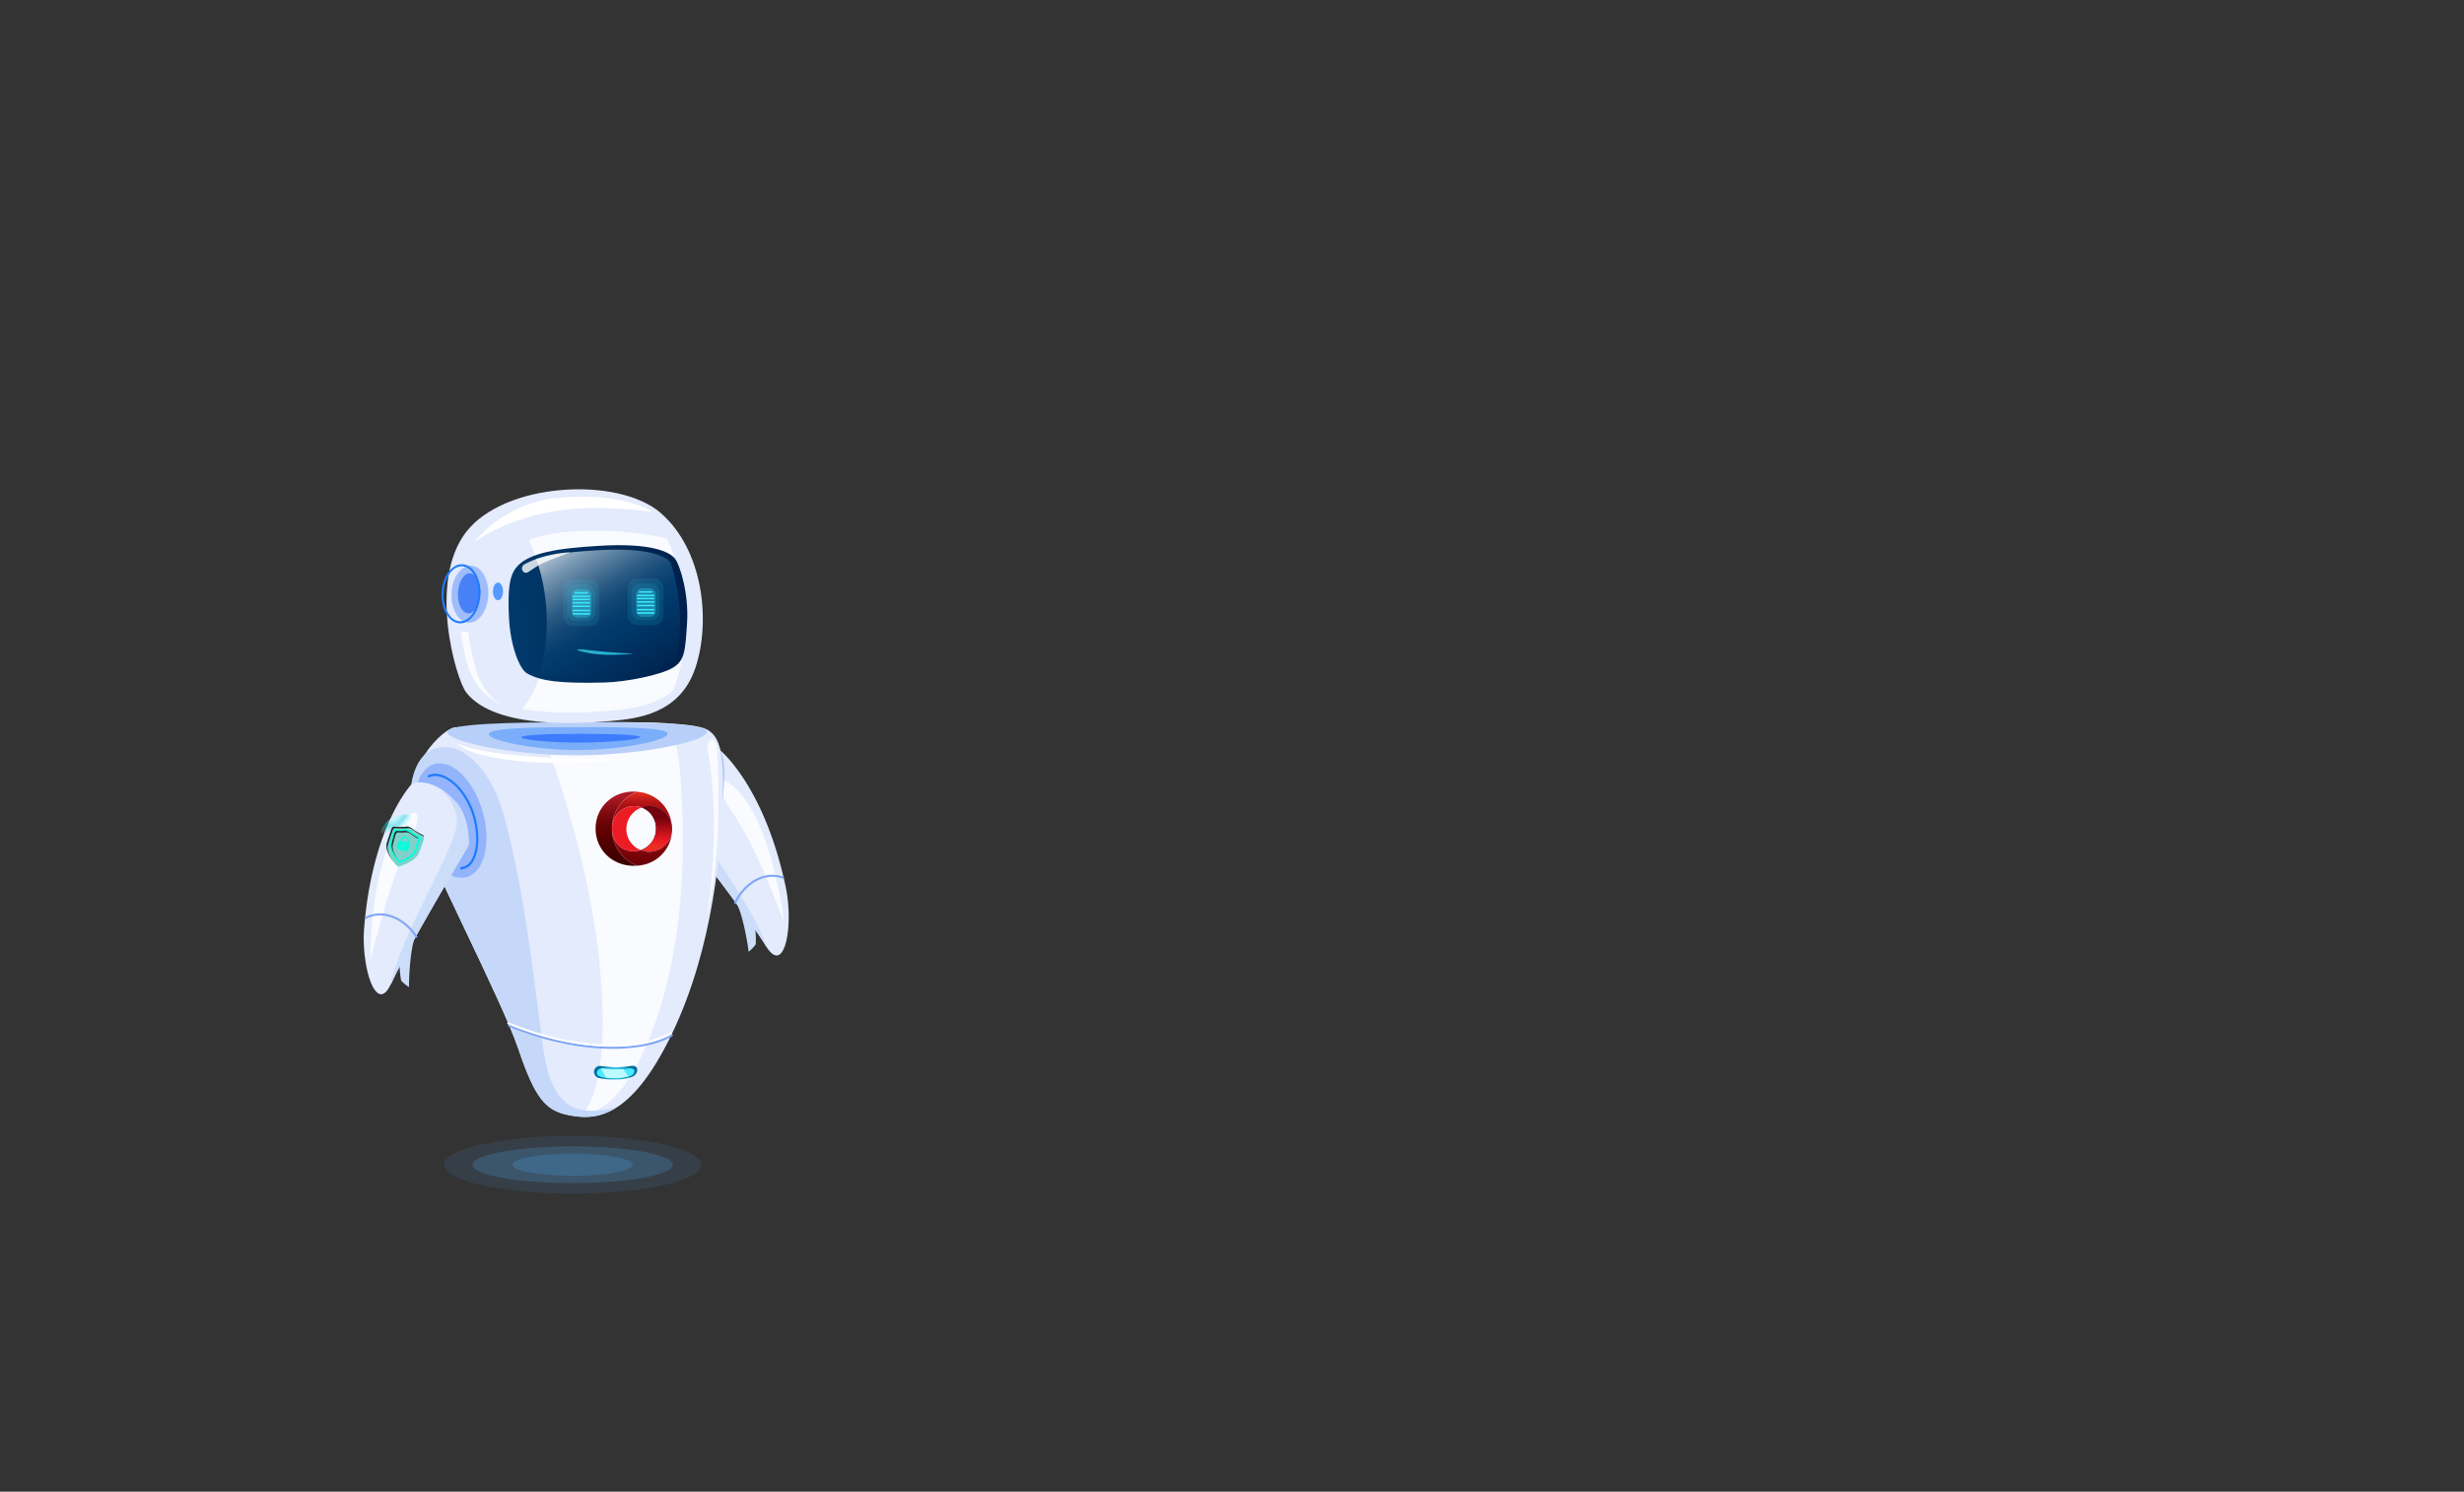 <svg xmlns="http://www.w3.org/2000/svg" xmlns:xlink="http://www.w3.org/1999/xlink" width="1024" height="620" viewBox="0 0 1024 620">
  <rect x="0" y="0" width="1024" height="620" fill="#333333" stroke="none"/>
  <defs>
    <style>
      .cls-1 {
        isolation: isolate;
      }

      .cls-2 {
        fill: none;
      }

      .cls-3, .cls-4 {
        fill: #51b2fb;
      }

      .cls-3, .cls-32 {
        opacity: 0.1;
      }

      .cls-4 {
        opacity: 0.2;
      }

      .cls-5 {
        fill: #e3ebfc;
      }

      .cls-6 {
        fill: #ccddfa;
      }

      .cls-7 {
        fill: #fafbff;
      }

      .cls-8 {
        fill: #80a7f6;
      }

      .cls-9 {
        fill: #9fbcfb;
      }

      .cls-10 {
        fill: #b8d0f9;
      }

      .cls-11, .cls-29, .cls-31 {
        fill: #207bff;
      }

      .cls-11, .cls-37 {
        opacity: 0.4;
      }

      .cls-12 {
        fill: #004bff;
        opacity: 0.5;
        mix-blend-mode: multiply;
      }

      .cls-13 {
        fill: #c5d8fa;
      }

      .cls-14 {
        fill: url(#_ÂÁ_Ï_ÌÌ_È_ËÂÌÚ_30);
      }

      .cls-15 {
        fill: #4aebff;
      }

      .cls-16, .cls-30 {
        fill: #fff;
      }

      .cls-17 {
        fill: #bef9ff;
      }

      .cls-18 {
        fill: url(#linear-gradient);
      }

      .cls-19 {
        fill: #ec1c24;
      }

      .cls-20 {
        fill: url(#linear-gradient-2);
      }

      .cls-21 {
        fill: url(#linear-gradient-3);
      }

      .cls-22 {
        fill: url(#linear-gradient-4);
      }

      .cls-23 {
        fill: url(#linear-gradient-5);
      }

      .cls-24 {
        fill: url(#linear-gradient-6);
      }

      .cls-25 {
        fill: url(#linear-gradient-7);
      }

      .cls-26 {
        fill: url(#_ÂÁ_Ï_ÌÌ_È_ËÂÌÚ_14);
      }

      .cls-27 {
        fill: url(#_ÂÁ_Ï_ÌÌ_È_ËÂÌÚ_18);
      }

      .cls-28 {
        fill: #4880f8;
      }

      .cls-30 {
        opacity: 0.8;
      }

      .cls-31 {
        opacity: 0.72;
      }

      .cls-32, .cls-33, .cls-34, .cls-35 {
        fill: #3ae6fb;
      }

      .cls-33 {
        opacity: 0.3;
      }

      .cls-35 {
        opacity: 0.7;
      }

      .cls-36 {
        fill: #93b4fb;
      }

      .cls-37 {
        mix-blend-mode: lighten;
        fill: url(#radial-gradient);
      }

      .cls-38 {
        fill: #00ffda;
      }

      .cls-39 {
        fill: #7fd1ca;
      }

      .cls-40 {
        fill: #1e1e1e;
      }
    </style>
    <radialGradient id="_ÂÁ_Ï_ÌÌ_È_ËÂÌÚ_30" data-name="¡ÂÁ˚ÏˇÌÌ˚È „‡‰ËÂÌÚ 30" cx="6065.15" cy="445.85" r="6.67" gradientTransform="translate(-5809.3)" gradientUnits="userSpaceOnUse">
      <stop offset="0" stop-color="#4aebff"/>
      <stop offset="1" stop-color="#00709e"/>
    </radialGradient>
    <linearGradient id="linear-gradient" x1="221.6" y1="329.43" x2="221.6" y2="366.18" gradientTransform="translate(45.19)" gradientUnits="userSpaceOnUse">
      <stop offset="0.02" stop-color="#dd2a21"/>
      <stop offset="0.06" stop-color="#c8201b"/>
      <stop offset="0.1" stop-color="#b71717"/>
      <stop offset="0.15" stop-color="#ac1113"/>
      <stop offset="0.22" stop-color="#a50e12"/>
      <stop offset="0.43" stop-color="#a30d11"/>
      <stop offset="0.79" stop-color="#6b0006"/>
    </linearGradient>
    <linearGradient id="linear-gradient-2" x1="210.92" y1="331.07" x2="210.92" y2="357.44" gradientTransform="translate(45.19)" gradientUnits="userSpaceOnUse">
      <stop offset="0" stop-color="#ad1a27"/>
      <stop offset="0.08" stop-color="#9e151f"/>
      <stop offset="0.28" stop-color="#7d090e"/>
      <stop offset="0.44" stop-color="#680304"/>
      <stop offset="0.56" stop-color="#610000"/>
      <stop offset="0.73" stop-color="#520000"/>
      <stop offset="1" stop-color="#3f0000"/>
    </linearGradient>
    <linearGradient id="linear-gradient-3" x1="719.28" y1="344.65" x2="736.73" y2="344.65" gradientTransform="matrix(-1, 0, 0, 1, 1015.73, 0)" gradientUnits="userSpaceOnUse">
      <stop offset="0" stop-color="#be1349"/>
      <stop offset="0.24" stop-color="#be124e"/>
      <stop offset="0.25" stop-color="#be124e"/>
      <stop offset="1" stop-color="#7a0025"/>
    </linearGradient>
    <linearGradient id="linear-gradient-4" x1="713.98" y1="353.41" x2="736.81" y2="353.41" gradientTransform="matrix(-1, 0, 0, 1, 1015.73, 0)" gradientUnits="userSpaceOnUse">
      <stop offset="0" stop-color="#282881"/>
      <stop offset="0.27" stop-color="#26257d"/>
      <stop offset="0.55" stop-color="#1f1b70"/>
      <stop offset="0.84" stop-color="#150c5b"/>
      <stop offset="1" stop-color="#0d004c"/>
    </linearGradient>
    <linearGradient id="linear-gradient-5" x1="719.38" y1="353.41" x2="736.73" y2="353.41" xlink:href="#linear-gradient-3"/>
    <linearGradient id="linear-gradient-6" x1="722.89" y1="344.58" x2="744.69" y2="344.58" xlink:href="#linear-gradient-4"/>
    <linearGradient id="linear-gradient-7" x1="227.57" y1="352.54" x2="227.57" y2="340.06" gradientTransform="translate(45.19)" gradientUnits="userSpaceOnUse">
      <stop offset="0" stop-color="#ed2d24"/>
      <stop offset="0.12" stop-color="#ed2824"/>
      <stop offset="0.25" stop-color="#ec1c24"/>
      <stop offset="1" stop-color="#74020d"/>
    </linearGradient>
    <linearGradient id="_ÂÁ_Ï_ÌÌ_È_ËÂÌÚ_14" data-name="¡ÂÁ˚ÏˇÌÌ˚È „‡‰ËÂÌÚ 14" x1="5976.5" y1="545.12" x2="6050.67" y2="545.12" gradientTransform="translate(-5784.65 13.43) rotate(-2.88)" gradientUnits="userSpaceOnUse">
      <stop offset="0" stop-color="#003a6b"/>
      <stop offset="1" stop-color="#00204c"/>
    </linearGradient>
    <linearGradient id="_ÂÁ_Ï_ÌÌ_È_ËÂÌÚ_18" data-name="¡ÂÁ˚ÏˇÌÌ˚È „‡‰ËÂÌÚ 18" x1="6041.4" y1="224.41" x2="6078.98" y2="287.72" gradientTransform="translate(-5809.3)" gradientUnits="userSpaceOnUse">
      <stop offset="0" stop-color="#cbd7e1"/>
      <stop offset="0.05" stop-color="#aec0d0"/>
      <stop offset="0.15" stop-color="#7998b2"/>
      <stop offset="0.26" stop-color="#4e7698"/>
      <stop offset="0.35" stop-color="#2c5c85"/>
      <stop offset="0.44" stop-color="#144976"/>
      <stop offset="0.53" stop-color="#053e6e"/>
      <stop offset="0.6" stop-color="#003a6b"/>
      <stop offset="1" stop-color="#00204c"/>
    </linearGradient>
    <radialGradient id="radial-gradient" cx="5167.56" cy="535.02" r="14.12" gradientTransform="matrix(0.74, 0.02, -0.03, 0.82, -3645.94, -206.49)" gradientUnits="userSpaceOnUse">
      <stop offset="0" stop-color="#00ddde" stop-opacity="0.52"/>
      <stop offset="0.09" stop-color="#2de6e7" stop-opacity="0.65"/>
      <stop offset="0.2" stop-color="#63f1f1" stop-opacity="0.8"/>
      <stop offset="0.3" stop-color="#8af8f9" stop-opacity="0.91"/>
      <stop offset="0.38" stop-color="#a2fdfd" stop-opacity="0.98"/>
      <stop offset="0.43" stop-color="#abffff"/>
      <stop offset="0.46" stop-color="#9ffcfd"/>
      <stop offset="0.51" stop-color="#7ff6f6"/>
      <stop offset="0.58" stop-color="#4aebeb"/>
      <stop offset="0.66" stop-color="#03dcdd"/>
      <stop offset="0.66" stop-color="#00dbdc"/>
      <stop offset="0.69" stop-color="#08dcdd" stop-opacity="0.97"/>
      <stop offset="0.74" stop-color="#1fdfe0" stop-opacity="0.88"/>
      <stop offset="0.8" stop-color="#44e5e5" stop-opacity="0.73"/>
      <stop offset="0.87" stop-color="#78eced" stop-opacity="0.53"/>
      <stop offset="0.94" stop-color="#baf5f6" stop-opacity="0.27"/>
      <stop offset="1" stop-color="#fff" stop-opacity="0"/>
    </radialGradient>
  </defs>
  <title>robot</title>
  <g class="cls-1">
    <g id="retroPositiva">
      <g id="robot">
        <g id="fondo">
          <rect class="cls-2" width="1024" height="620"/>
        </g>
        <g id="sombra">
          <ellipse class="cls-3" cx="237.98" cy="484.12" rx="53.46" ry="12"/>
          <path class="cls-4" d="M279.62,484.12c0,4.21-18.64,7.63-41.64,7.63s-41.64-3.42-41.64-7.63S215,476.48,238,476.48,279.62,479.9,279.62,484.12Z"/>
          <path class="cls-4" d="M263.05,484.12c0,2.53-11.22,4.59-25.07,4.59s-25.07-2.06-25.07-4.59,11.22-4.6,25.07-4.6S263.05,481.58,263.05,484.12Z"/>
        </g>
        <g id="brazoIzquierdo">
          <g>
            <path class="cls-5" d="M326.55,368.77c-7.81-37.14-23-53-26.52-56.26a3.08,3.08,0,0,0-1.9-.83c-2.64-.17-9.45.52-16.14,10.39-4.62,6.83-3,17.85-2.6,18.39,4.35,5.56,31.62,40.63,38.86,52.63C326.13,406.14,329.89,384.64,326.55,368.77Z"/>
            <path class="cls-6" d="M282,322.11a31,31,0,0,1,6.35-7.05c-.72.87-1.44,1.83-2.17,2.9-5.83,8.61-3,14.44-1,18.43,7.34,14.29,28.17,40.77,33.52,57.47l-.46-.73c-7.24-12-34.51-47.07-38.86-52.63C278.94,340,277.33,328.94,282,322.11Z"/>
            <path class="cls-7" d="M303.21,325.56c17.47,12.58,22.56,57.33,22.56,57.33s-11.56-30.8-20.34-43.65S297.24,321.27,303.21,325.56Z"/>
            <path class="cls-6" d="M313.89,385.9a48.88,48.88,0,0,1,.2,6.46c-.07.58-2.93,3.44-3,3.14-.21-2.7-2.64-16.74-5.23-20.3C305,373.94,313.8,383.3,313.89,385.9Z"/>
            <path class="cls-8" d="M305.59,375.64a.42.42,0,0,0,.34-.24c3.28-7.12,11.18-13.11,19.35-10.19a.43.43,0,1,0,.29-.82c-8.65-3.08-17,3.18-20.43,10.64a.44.44,0,0,0,.21.58A.5.5,0,0,0,305.59,375.64Z"/>
          </g>
          <path class="cls-9" d="M300.65,329c-1,11.6-5.87,20.65-10.85,20.22s-8.22-10.19-7.21-21.78,5.85-20.48,10.85-20.21C300.66,307.62,301.65,317.42,300.65,329Z"/>
        </g>
        <g id="cuerpo">
          <path class="cls-5" d="M189.64,302.25c-5.18-.34-23.43,18-17.94,35.74s36.61,77.06,43.65,97.81,11.27,25.87,21.29,27.76,25.16,2.57,42.71-34.08,20.25-77.8,21-97.35-1.24-27.32-8.08-29.55C276.37,297.38,189.64,302.25,189.64,302.25Z"/>
          <path class="cls-7" d="M272.27,425.17c13.6-38.55,12-80,10.7-99.63-.84-13.05-2.38-20.75-5.38-24.88-14.5-.82-35.67-.46-53.62.11,9.6,25.31,23.78,67.94,26.14,111.85,1.57,29.29-2.47,43.6-8.07,50.93C251.17,461.72,262.14,453.85,272.27,425.17Z"/>
          <path class="cls-10" d="M293.83,304.21c0,3.8-26.84,9.69-53.92,9.74s-53.95-5.77-54-9.56,26.85-4.15,53.94-4.2S293.83,300.41,293.83,304.21Z"/>
          <path class="cls-11" d="M277.46,305c0,2.63-18.49,6.71-37.15,6.74s-37.16-4-37.16-6.61,18.49-2.87,37.15-2.9S277.45,302.36,277.46,305Z"/>
          <path class="cls-12" d="M266.11,306.35c0,1-12.76,2.28-25.18,2.3s-24.33-1.22-24.33-2.22S228.49,305,240.92,305,266.1,305.34,266.11,306.35Z"/>
          <path class="cls-13" d="M226.5,440.1c-2.88-15.54-7.17-66.35-17.39-102.2-5.12-18-17.16-30.65-28.83-26.64-8.28,2.86-11.55,17.12-8.58,26.73,5.5,17.77,36.61,77.06,43.65,97.81s11.27,25.87,21.29,27.76c5.16,1,11.68,1.61,19.18-3C245.67,462.16,231.26,465.82,226.5,440.1Z"/>
          <path class="cls-14" d="M262.34,447.66a18.21,18.21,0,0,1-6.17,1,28.81,28.81,0,0,1-6.9-.5,2.77,2.77,0,0,1-2.41-2.57h0a2.5,2.5,0,0,1,2.41-2.56s5.31.59,6.61.58a47.3,47.3,0,0,0,6.7-.63c1.33,0,2.58.39,2.18,2.3A3.33,3.33,0,0,1,262.34,447.66Z"/>
          <path class="cls-15" d="M261.49,447.38a19,19,0,0,1-5.33.72,29,29,0,0,1-6-.36c-1.11-.23-2.09-.82-2.09-1.83h0a2,2,0,0,1,2.09-1.82s4.59.42,5.71.41a50.19,50.19,0,0,0,5.8-.44c1.15,0,2.22.28,1.88,1.63C263.42,446.32,262.88,447,261.49,447.38Z"/>
          <path class="cls-8" d="M254.68,435.94c-12.2,0-27.16-2.64-43.3-9.27a.43.43,0,0,1,.33-.8c30.07,12.36,55.94,10.79,67.25,4.1a.44.44,0,0,1,.59.15.45.45,0,0,1-.15.6C274,433.9,265.42,435.94,254.68,435.94Z"/>
          <path class="cls-16" d="M254.36,435c-12.2,0-27.16-2.64-43.3-9.28a.43.43,0,0,1-.23-.56.43.43,0,0,1,.56-.24c30.07,12.36,55.94,10.79,67.25,4.11a.42.42,0,0,1,.59.15.43.43,0,0,1-.15.59C273.7,432.93,265.1,435,254.36,435Z"/>
          <path class="cls-7" d="M298.12,312.27c2.31,47-4.47,69.22-4.47,69.22s6.48-35.5.5-69.82C293.34,307,297.76,304.93,298.12,312.27Z"/>
          <path class="cls-16" d="M190.09,309s5.35,3.21,24.9,5,45.27,1.47,45.27,1.47-23.71,3.14-45.37.81S190.09,309,190.09,309Z"/>
          <path class="cls-17" d="M259,444.35c-.94.08-2,.15-3.13.15s-5.71-.41-5.71-.41a2,2,0,0,0-.43,0l2.1,3.85a42,42,0,0,0,4.3.12,19.33,19.33,0,0,0,5-.63Z"/>
          <g>
            <path class="cls-18" d="M254.33,344.46a16.59,16.59,0,0,1,10.35-15.37,15.85,15.85,0,0,1,1.85.23,15.29,15.29,0,0,1,12.71,14.56c0,.16,0,.33,0,.5v.17h0a9.47,9.47,0,0,0-9.47-9.45,9.32,9.32,0,0,0-3.09.52c.94-.34.9-.34-.06,0a9.11,9.11,0,0,0-12.23,8.82v.09c0,5.11,3.67,9.29,9,9.29a9.21,9.21,0,0,0,2.92-.47,9.48,9.48,0,0,0,13-8.64,15.14,15.14,0,0,1-12.62,14.87,17.24,17.24,0,0,1-1.93.24A16.59,16.59,0,0,1,254.33,344.46Z"/>
            <path class="cls-19" d="M260.31,344.58a9.48,9.48,0,0,0,6,8.79,9.21,9.21,0,0,1-2.92.47c-5.28,0-9-4.18-9-9.29v-.09a9.11,9.11,0,0,1,12.23-8.82c1-.35,1-.35.06,0A9.47,9.47,0,0,0,260.31,344.58Z"/>
            <path class="cls-20" d="M263.35,329c.45,0,.9,0,1.33.06a16.59,16.59,0,0,0,0,30.75c-.42,0-.84.05-1.26.05-9.21,0-15.9-6.95-15.9-15.43v-.08C247.54,335.89,254.15,329,263.35,329Z"/>
            <path class="cls-21" d="M279.25,344.58v0Z"/>
            <path class="cls-22" d="M266.53,353.28c1,.35,1,.36,0,0Z"/>
            <path class="cls-23" d="M266.53,353.28c1,.35,1,.36,0,0Z"/>
            <path class="cls-24" d="M269.78,354a9.53,9.53,0,0,1-3.51-.67l.26-.09c1,.36,1,.35,0,0a9.23,9.23,0,0,0,6.09-8.82v-.08a9.09,9.09,0,0,0-6-8.74h.05a9.32,9.32,0,0,1,3.09-.52,9.47,9.47,0,0,1,9.47,9.45v.17A9.47,9.47,0,0,1,269.78,354Z"/>
            <path class="cls-25" d="M269.78,354a9.53,9.53,0,0,1-3.51-.67l.26-.09c1,.36,1,.35,0,0a9.23,9.23,0,0,0,6.09-8.82v-.08a9.09,9.09,0,0,0-6-8.74h.05a9.32,9.32,0,0,1,3.09-.52,9.47,9.47,0,0,1,9.47,9.45v.17A9.47,9.47,0,0,1,269.78,354Z"/>
          </g>
        </g>
        <g id="cabeza">
          <g>
            <path class="cls-5" d="M193.75,287.8c12.32,15.87,50.05,12.84,60.56,11.84s28.32-2.83,34.73-22.18,3.21-48.87-14.43-64.22-64.83-12.84-80.86,7.84S189.48,282.29,193.75,287.8Z"/>
            <path class="cls-16" d="M197,225.3c.71-.25,15.28-11.57,41.65-13.83,9.08-.78,23.24,0,32.32,1.25-.9-.95-14-8.49-40.86-5.69C223.54,207.72,208.32,211.83,197,225.3Z"/>
            <path class="cls-7" d="M245,220.62c-8.49.13-17,.73-25,3.77l-.19.08c8.31,17.6,9,40.53,4.13,56.92a34.65,34.65,0,0,1-7.07,13.29c14.67,2.58,31.09,1.24,37.48.63,6.95-.66,17.09-1.69,25-7.91a40.47,40.47,0,0,0,2.3-6c4.93-16.61,4.17-39.92-4.46-57.61A136.65,136.65,0,0,0,245,220.62Z"/>
            <path class="cls-26" d="M214.26,236.24c4.89-6.66,18.24-8.4,35-9.39,21.57-1.29,28.87,2.61,31.07,5.11s6,14.88,5.21,26.92-1,15.66-5.91,18.65-19.26,5.93-28.5,6.15c-17.52.43-26.34-.42-32.2-3.87-3-1.75-6.8-11.22-7.4-22.9S211.72,239.69,214.26,236.24Z"/>
            <path class="cls-27" d="M248.61,228.7c-10.39.61-19.41,1.5-25.76,3.75,5.56,15.41,5.59,33.69,1.47,47.22l-.15.46c5.55,1.6,13.49,2,26.23,1.68,8.86-.21,22.59-2.95,27.34-5.74a8.55,8.55,0,0,0,3.73-3.89,80.6,80.6,0,0,0-2.75-38.31,3.31,3.31,0,0,0-.3-.39C276.3,231.15,269.3,227.5,248.61,228.7Z"/>
            <path class="cls-9" d="M202.92,247.31c-.29,6.54-3.95,11.69-8.16,11.5s-7.4-5.64-7.11-12.18,3.94-11.69,8.16-11.51S203.21,240.77,202.92,247.31Z"/>
            <path class="cls-28" d="M199.58,246.81c-.21,4.6-2.44,8.22-5,8.11s-4.46-3.93-4.25-8.52,2.44-8.22,5-8.1S199.78,242.22,199.58,246.81Z"/>
            <path class="cls-29" d="M199.65,247.16l-.43,0,.43,0a16.15,16.15,0,0,0-1.92-8.71c-1.42-2.43-3.41-3.82-5.6-3.92-4.43-.2-8.31,5.15-8.61,11.91s3.07,12.44,7.52,12.64h.24C195.62,259.08,199.35,253.81,199.65,247.16Zm-7.56-11.77c1.89.09,3.62,1.33,4.89,3.5a15.16,15.16,0,0,1,1.8,8.23c-.27,6.29-3.74,11.25-7.7,11.09s-7-5.44-6.7-11.73,3.62-11.09,7.51-11.09Z"/>
            <path class="cls-7" d="M191.56,262.47l3.09.1s1.32,12.85,5,20.4,9,10,9,10-7.92-2.57-12.67-12.35C192.55,273.54,191.56,262.47,191.56,262.47Z"/>
            <path class="cls-30" d="M217.16,237.22v0a1.64,1.64,0,0,0,2.36.56c1.51-1,3.8-2.57,5.12-3.28,2.08-1.14,12.38-4.94,12.38-4.94s-10.32.21-19.09,5A2,2,0,0,0,217.16,237.22Z"/>
          </g>
          <path class="cls-31" d="M209.07,245.8c0,2-.94,3.67-2.1,3.67s-2.11-1.64-2.11-3.67.94-3.67,2.11-3.67S209.07,243.77,209.07,245.8Z"/>
        </g>
        <g id="ojos">
          <g>
            <rect class="cls-32" x="234.1" y="240.81" width="14.88" height="19.44" rx="3.93"/>
            <rect class="cls-32" x="235.66" y="242.9" width="11.76" height="15.26" rx="3.68"/>
            <rect class="cls-33" x="237.64" y="244.86" width="8.16" height="11.88" rx="2.44"/>
            <path class="cls-34" d="M244.93,249.44h-6.7a.32.32,0,0,1-.32-.32.32.32,0,0,1,.32-.33h6.7a.33.33,0,0,1,.33.33A.32.32,0,0,1,244.93,249.44Z"/>
            <path class="cls-34" d="M244.93,250.86h-6.7a.32.32,0,0,1-.32-.33.32.32,0,0,1,.32-.32h6.7a.32.32,0,0,1,.33.32A.33.33,0,0,1,244.93,250.86Z"/>
            <path class="cls-34" d="M244.93,252.32h-6.7a.32.32,0,0,1,0-.64h6.7a.32.32,0,1,1,0,.64Z"/>
            <path class="cls-34" d="M244.08,246.73h-5a.33.33,0,0,1-.32-.33.32.32,0,0,1,.32-.32h5a.32.32,0,0,1,.32.32A.32.32,0,0,1,244.08,246.73Z"/>
            <path class="cls-34" d="M244.93,248.19h-6.7a.32.32,0,0,1,0-.64h6.7a.32.32,0,1,1,0,.64Z"/>
            <path class="cls-34" d="M244.93,254.07h-6.7a.32.32,0,0,1-.32-.33.32.32,0,0,1,.32-.32h6.7a.32.32,0,0,1,.33.32A.33.33,0,0,1,244.93,254.07Z"/>
            <path class="cls-34" d="M244.93,255.48h-6.7a.32.32,0,0,1-.32-.32.32.32,0,0,1,.32-.33h6.7a.33.33,0,0,1,.33.33A.32.32,0,0,1,244.93,255.48Z"/>
          </g>
          <g>
            <rect class="cls-32" x="260.82" y="240.46" width="14.88" height="19.44" rx="3.93"/>
            <rect class="cls-32" x="262.38" y="242.55" width="11.76" height="15.26" rx="3.68"/>
            <rect class="cls-33" x="264.36" y="244.51" width="8.16" height="11.88" rx="2.44"/>
            <path class="cls-34" d="M271.65,249.09H265a.33.33,0,1,1,0-.65h6.7a.33.33,0,0,1,0,.65Z"/>
            <path class="cls-34" d="M271.65,250.5H265a.32.32,0,1,1,0-.64h6.7a.32.32,0,0,1,0,.64Z"/>
            <path class="cls-34" d="M271.65,252H265a.32.32,0,0,1-.33-.32.33.33,0,0,1,.33-.33h6.7a.32.32,0,0,1,.32.33A.32.32,0,0,1,271.65,252Z"/>
            <path class="cls-34" d="M270.8,246.37h-5a.32.32,0,0,1,0-.64h5a.32.32,0,1,1,0,.64Z"/>
            <path class="cls-34" d="M271.65,247.84H265a.32.32,0,0,1-.33-.32.33.33,0,0,1,.33-.33h6.7a.32.32,0,0,1,.32.33A.32.32,0,0,1,271.65,247.84Z"/>
            <path class="cls-34" d="M271.65,253.72H265a.33.33,0,0,1-.33-.33.32.32,0,0,1,.33-.32h6.7a.32.32,0,0,1,.32.32A.32.32,0,0,1,271.65,253.72Z"/>
            <path class="cls-34" d="M271.65,255.13H265a.32.32,0,0,1-.33-.32.33.33,0,0,1,.33-.33h6.7a.32.32,0,0,1,.32.33A.32.32,0,0,1,271.65,255.13Z"/>
          </g>
        </g>
        <path id="boca" class="cls-35" d="M244.64,270.22c6.72.85,18.76,1.52,18.76,1.52s-10.66,1.08-17.6-.12S237.42,269.3,244.64,270.22Z"/>
        <g id="brazoDerecho">
          <path class="cls-36" d="M200.57,337.23c3.72,13,.77,25.19-6.59,27.3s-16.34-6.68-20.06-19.65-.78-25.18,6.58-27.3S196.84,324.27,200.57,337.23Z"/>
          <path class="cls-29" d="M191.63,361.33a.48.48,0,0,1-.49-.44.48.48,0,0,1,.44-.5,5.38,5.38,0,0,0,4.33-3c3.06-5.26,2.47-15.18-1.37-23.08-4.59-9.44-11.92-13.2-16.09-11.28a.47.47,0,1,1-.39-.85c5.23-2.42,13,2.84,17.32,11.72,4,8.16,4.54,18.46,1.33,24a6.34,6.34,0,0,1-5.07,3.49Z"/>
          <g>
            <path class="cls-5" d="M151.34,385.59c3.09-37.83,16.14-55.44,19.26-59.15a3.12,3.12,0,0,1,1.78-1.06c2.6-.5,9.44-.67,17.31,8.29,5.44,6.19,5.24,17.33,4.89,17.91-3.61,6.07-26.27,44.28-32,57.09C156.45,422.61,150,401.75,151.34,385.59Z"/>
            <path class="cls-6" d="M189.74,333.7a31,31,0,0,0-7.18-6.2c.82.78,1.66,1.64,2.51,2.61,6.86,7.81,4.81,13.95,3.28,18.16-5.48,15.09-22.82,44-26,61.22l.37-.78c5.68-12.82,28.33-51,31.94-57.09C195,351,195.18,339.89,189.74,333.7Z"/>
            <path class="cls-7" d="M169.09,339.79c-15.76,14.68-15.2,59.71-15.2,59.71s7.6-32,14.7-45.86S174.46,334.79,169.09,339.79Z"/>
            <path class="cls-6" d="M166.05,401a49.52,49.52,0,0,0,.61,6.43c.15.58,3.35,3.06,3.33,2.75-.12-2.7.53-16.94,2.65-20.8C173.39,388,165.82,398.4,166.05,401Z"/>
            <path class="cls-8" d="M173,389.78a.43.43,0,0,1-.36-.21c-4.15-6.64-12.74-11.59-20.48-7.68a.43.43,0,1,1-.39-.77c8.19-4.15,17.25,1,21.6,8a.42.42,0,0,1-.14.59A.39.39,0,0,1,173,389.78Z"/>
          </g>
          <g>
            <path class="cls-37" d="M178.23,350.5c-.19,6.41-5,11.47-10.8,11.29s-10.3-5.51-10.11-11.92,5-11.47,10.81-11.29S178.43,344.09,178.23,350.5Z"/>
            <g>
              <path class="cls-38" d="M160.62,351.18c-.14,2.15,1.07,4.41,2.31,6.13a21.56,21.56,0,0,0,2.52,2.89s6.66-1.71,8.5-5.53c.38-.81,2.13-5.82,2.13-5.82s.52-1.21-.46-1.77a29.69,29.69,0,0,1-3.38-1.91,9.76,9.76,0,0,0-2.25-1.45c-.64-.23-.93-.1-2.1,0a38.29,38.29,0,0,1-4-.1c-1.18,0-1.32,1.31-1.32,1.31S160.69,350.27,160.62,351.18Z"/>
              <path class="cls-39" d="M162.6,344.92s-1.91,5.35-2,6.26c-.28,4.31,4.82,9,4.82,9h0s6.67-1.71,8.5-5.54c.38-.8,2.13-5.81,2.13-5.81s.52-1.22-.46-1.77a30.58,30.58,0,0,1-3.38-1.91,9.55,9.55,0,0,0-2.26-1.45c-.63-.23-.92-.1-2.09,0a33.65,33.65,0,0,1-4-.1C162.74,343.57,162.6,344.92,162.6,344.92Zm1.05-.22,1,0a11.52,11.52,0,0,0,3.06,0c2.12-.4,2.77.67,3.78,1.4a20.25,20.25,0,0,0,2.6,1.51l.84.44a1.18,1.18,0,0,1,0,.25.15.15,0,0,0,0,.07c-.67,1.92-1.83,5.16-2.09,5.71-.79,1.66-2.8,2.88-4.35,3.62a21,21,0,0,1-2.58,1,21.7,21.7,0,0,1-1.79-2.16c-1-1.39-2.2-3.7-2.07-5.56a39.09,39.09,0,0,1,1.6-6.06Z"/>
              <path class="cls-40" d="M160.62,351.18c-.16,2.5,1.49,5.14,2.91,6.9-1.3-1.74-2.6-4.08-2.46-6.32a65.52,65.52,0,0,1,2-6.26s.14-1.35,1.31-1.32a33.59,33.59,0,0,0,4,.1c1.17-.08,1.45-.21,2.09,0a9.35,9.35,0,0,1,2.25,1.45,30.65,30.65,0,0,0,3.39,1.91l.08.06a1.07,1.07,0,0,0-.53-.64,29.69,29.69,0,0,1-3.38-1.91,9.76,9.76,0,0,0-2.25-1.45c-.64-.23-.93-.1-2.1,0a33.42,33.42,0,0,1-4-.1c-1.18,0-1.32,1.32-1.32,1.32S160.69,350.27,160.62,351.18Z"/>
              <path class="cls-39" d="M167.27,351.29a.45.45,0,0,0,.11.4l-.09.31a.08.08,0,0,0,.06.1l.25.07a.09.09,0,0,0,.11-.06l.08-.31a.44.44,0,0,0,.29-.3.42.42,0,1,0-.81-.21Z"/>
              <path class="cls-39" d="M167.28,349.15l-.16.61,1.84.49.17-.61a1,1,0,1,0-1.85-.49Z"/>
              <path class="cls-39" d="M163.93,346.41s-1.16,3.95-1.21,4.62c-.25,3.2,3.32,6.9,3.32,6.9h0s4.73-1.33,6.07-4.2c.28-.6,1.57-4.35,1.57-4.35s.39-.91-.3-1.31a18.79,18.79,0,0,1-2.38-1.39c-.41-.3-.78-.55-1.08-.74a5.82,5.82,0,0,0-.68-.37h0a2.6,2.6,0,0,0-1.39-.11,19.77,19.77,0,0,1-2.8,0C164.21,345.42,163.93,346.41,163.93,346.41Zm1.7,3.5a.52.52,0,0,1,.63-.37l.13,0,.17-.61a1.7,1.7,0,1,1,3.29.87l-.16.61.13,0a.51.51,0,0,1,.37.63l-.63,2.4a.53.53,0,0,1-.64.37l-3.56-.94a.52.52,0,0,1-.36-.64Z"/>
              <path class="cls-40" d="M162.72,351c-.18,2.3,1.61,4.86,2.63,6.12-1-1.37-2.34-3.55-2.18-5.54.05-.67,1.21-4.62,1.21-4.62s.28-1,1.1-1a21.39,21.39,0,0,0,2.8,0,2.6,2.6,0,0,1,1.39.11h0a5.92,5.92,0,0,1,.67.37c.31.19.68.44,1.09.74a17.15,17.15,0,0,0,2.32,1.35.78.78,0,0,0-.39-.54,20.08,20.08,0,0,1-2.38-1.39c-.41-.3-.78-.55-1.08-.74a5.82,5.82,0,0,0-.68-.37h0a2.6,2.6,0,0,0-1.39-.11,21.21,21.21,0,0,1-2.79,0c-.83,0-1.11,1-1.11,1S162.77,350.36,162.72,351Z"/>
            </g>
          </g>
        </g>
      </g>
    </g>
  </g>
</svg>
